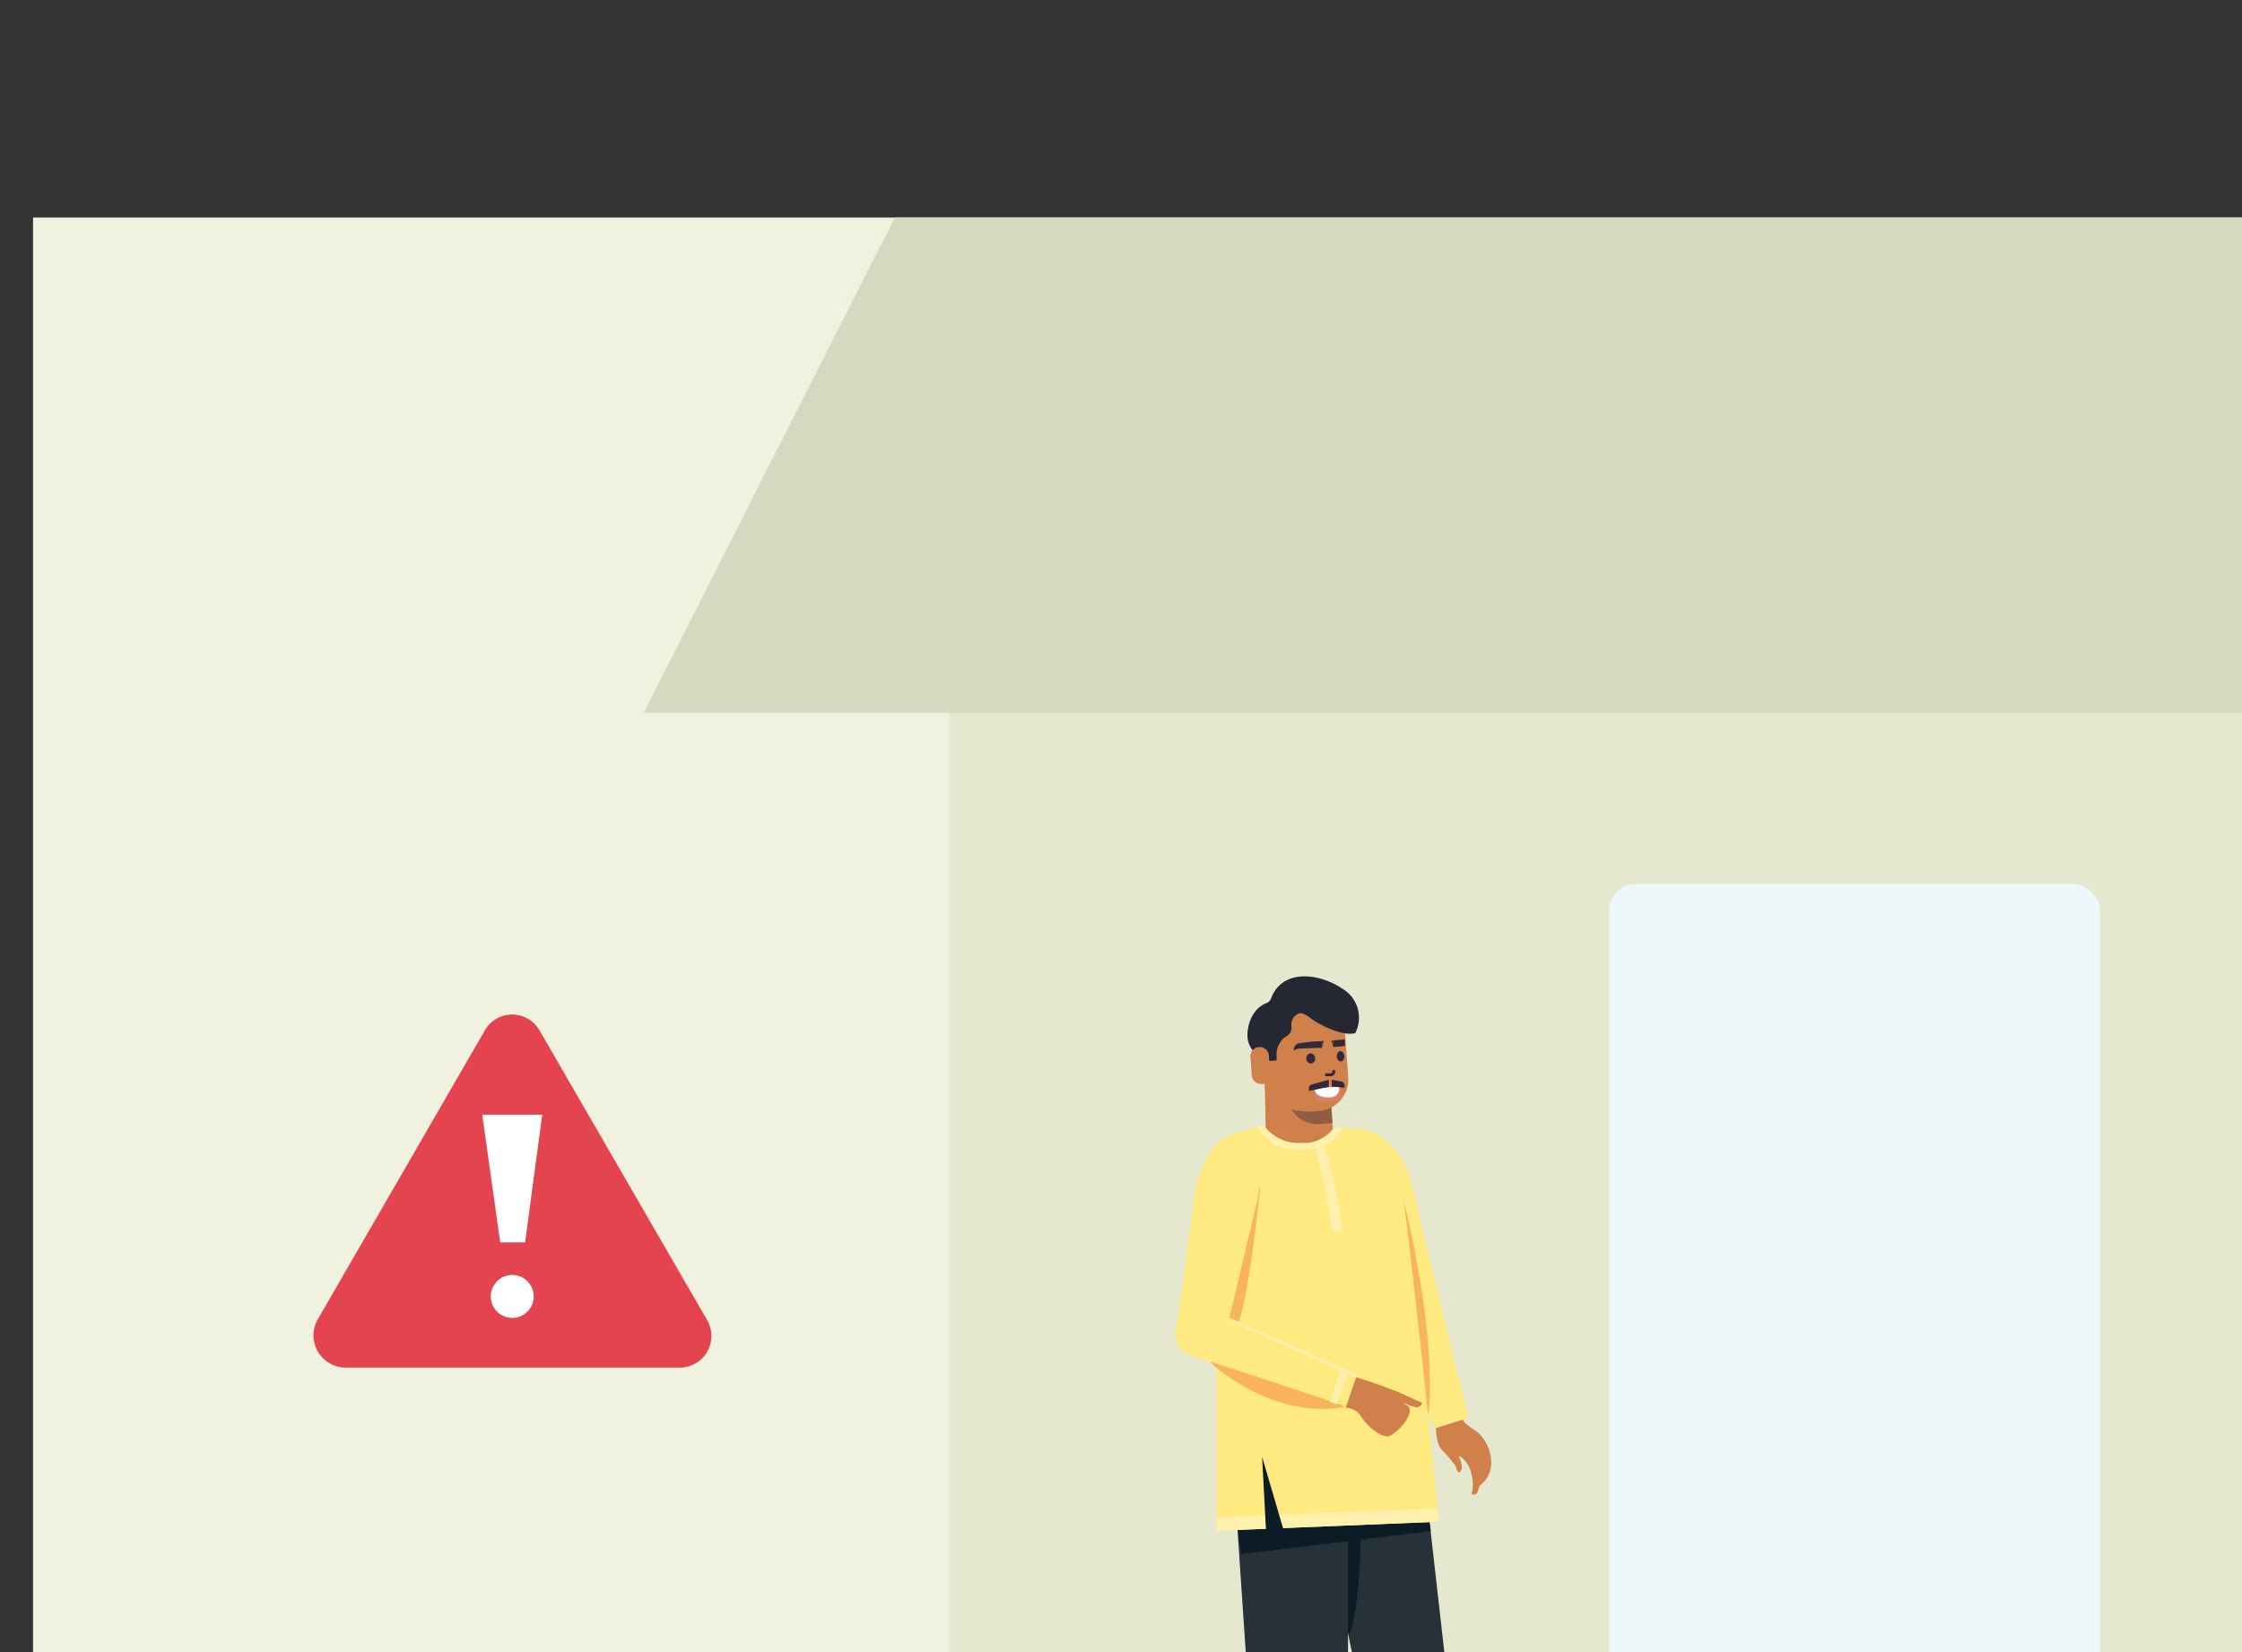 <svg xmlns="http://www.w3.org/2000/svg" xmlns:xlink="http://www.w3.org/1999/xlink" viewBox="0 0 190 140"><rect x="0" y="0" width="190" height="140" fill="#333333" stroke="none"/><defs><style>.cls-1{fill:none;}.cls-2{isolation:isolate;}.cls-3{clip-path:url(#clip-path);}.cls-4{fill:#f0f2df;}.cls-5{fill:#e5e8ce;}.cls-6{fill:#d6d9bf;}.cls-7{fill:#ecf8fa;}.cls-8{fill:#c78976;}.cls-9{fill:#cf804b;}.cls-10{fill:#ffe981;}.cls-11{fill:#f9b35c;}.cls-12{fill:#263138;}.cls-13{fill:#0c1c26;}.cls-14{fill:#fff1ad;}.cls-15{fill:#252733;}.cls-16,.cls-17{fill:#332938;}.cls-16{opacity:0.4;mix-blend-mode:multiply;}.cls-18{fill:#da806e;}.cls-19{fill:#fff;}.cls-20{fill:#e44450;}</style><clipPath id="clip-path" transform="translate(2.8 18.43)"><rect class="cls-1" width="190" height="140"/></clipPath></defs><g class="cls-2"><g id="Layer_2" data-name="Layer 2"><g id="Layer_1-2" data-name="Layer 1"><g class="cls-3"><rect class="cls-4" y="18.43" width="190" height="140"/><rect class="cls-5" x="80.44" y="52.88" width="140.65" height="105.64"/><rect class="cls-1" x="61.86" y="8.71" width="165.51" height="148.04"/><polygon class="cls-6" points="251.46 60.4 54.55 60.4 85.18 0 219.08 0 251.46 60.4"/><rect class="cls-7" x="136.36" y="74.91" width="41.62" height="94.8" rx="2.28"/><path class="cls-8" d="M94.57,103.12v0Z" transform="translate(2.8 18.43)"/><path class="cls-8" d="M94.57,103.2v0Z" transform="translate(2.8 18.43)"/><path class="cls-8" d="M94.55,103Z" transform="translate(2.8 18.43)"/><path class="cls-8" d="M94.56,103h0Z" transform="translate(2.8 18.43)"/><path class="cls-9" d="M116.53,139.23l.56,2.81a3,3,0,0,1-.28,1.15c-.33.95-.48,1.25.83,1.25h9.63s-.7-1.05-3.78-1.45-2.87-.85-2.87-.85l-.3-3Z" transform="translate(2.8 18.43)"/><path class="cls-10" d="M111.8,77.21s3.5-.21,4.92,4.23l4.91,20.26-2.74.89-1-1.59Z" transform="translate(2.8 18.43)"/><path class="cls-11" d="M118.22,101.54s1-5.13-1.94-17.76c-.85-3.72-1.21-.22-1.21-.22l-.73,7.8Z" transform="translate(2.8 18.43)"/><polygon class="cls-12" points="120.4 122.36 124.61 159.49 118.65 159.7 111.31 124.28 120.4 122.36"/><path class="cls-13" d="M108.51,108.46s4-6,4,1.88-.94,9.64-.94,9.64-3-.54-3-1.2a22.27,22.27,0,0,0-1.3-3.59Z" transform="translate(2.8 18.43)"/><polygon class="cls-12" points="104.55 124.83 114.24 124.26 114.24 139.9 111.59 159.7 106.9 159.7 104.55 124.83"/><polygon class="cls-13" points="120.93 127.72 121.26 129.75 105.19 131.69 104.72 127.85 120.93 127.72"/><path class="cls-10" d="M104.39,76.93s2.06,2.69,5.78.25c0,0,4.75-.4,5.45,2.51s3.55,30.83,3.55,30.83l-18.86.77V78.64S100.45,77.78,104.39,76.93Z" transform="translate(2.8 18.43)"/><path class="cls-11" d="M99.75,97s5.07,4.88,11.39,3.81l-6-5Z" transform="translate(2.8 18.43)"/><path class="cls-11" d="M103,81.62l1,.59s-1.07,10.41-2.09,12.08-2.18.38-2.08-.93S103,81.62,103,81.62Z" transform="translate(2.8 18.43)"/><path class="cls-10" d="M102,77.66s-3,.11-3.68,5.85-1.36,10-1.36,10-.83,2.36,1.36,3,12.84,4.2,12.84,4.2l.88-2.67-10.66-4.76,2.34-9.85S105,78.36,102,77.66Z" transform="translate(2.8 18.43)"/><polygon class="cls-14" points="114.86 116.69 104.14 111.92 104.25 111.69 114.97 116.47 114.86 116.69"/><polygon class="cls-14" points="113.3 119.01 112.69 118.8 113.67 116.06 114.28 116.28 113.3 119.01"/><path class="cls-14" d="M100.31,110.15v1.14l18.86-.77s-.07-.42-.2-1.14Z" transform="translate(2.8 18.43)"/><polygon class="cls-13" points="107.28 129.55 106.96 123.46 108.73 129.49 107.6 130.14 107.28 129.55"/><path class="cls-14" d="M104.39,76.93a3.9,3.9,0,0,0,3,1.34c1.91-.1,2.35-.61,2.77-1.09l.7-.05a2.13,2.13,0,0,1-1.81,1.62c-1.63.36-3,.39-3.92-.27a11,11,0,0,1-1.51-1.38Z" transform="translate(2.8 18.43)"/><path class="cls-14" d="M110.12,86a59,59,0,0,0-1.47-7.14l.82-.23A60.38,60.38,0,0,1,111,85.9Z" transform="translate(2.8 18.43)"/><path class="cls-9" d="M118.89,102.59s0,1.35.53,1.88a10.91,10.91,0,0,1,1.15,1.36s.2,1,.52.21a2.36,2.36,0,0,0-.24-1c-.21-.3.87.3,1.06,1.5a3.15,3.15,0,0,1,0,1.63s.48.36.65-.67a2.41,2.41,0,0,0,1-2.25,3.52,3.52,0,0,0-1.11-2.28c-.32-.28-1.14-.71-1.28-1.1Z" transform="translate(2.8 18.43)"/><path class="cls-9" d="M115.28,99.34s2.16,1,2.45,1.11a.49.49,0,0,1-.62.35,5.54,5.54,0,0,1-1-.37Z" transform="translate(2.8 18.43)"/><path class="cls-9" d="M112.13,98.28s2,.62,2.89,1a1.75,1.75,0,0,1,1.17,1.18c.08.18.32.16.43.4.35.87-1.4,2.46-1.82,2.43a1.5,1.5,0,0,1-.61-.16,4.41,4.41,0,0,1-1.7-1.62,1.63,1.63,0,0,0-1.25-.65Z" transform="translate(2.8 18.43)"/><path class="cls-15" d="M105.29,66.4c-2,.15-2.47,2.2-2.36,3.18.07.54.58,1.65,1.51,1.59A2,2,0,0,0,106,68.91C105.87,67.73,106.22,66.34,105.29,66.4Z" transform="translate(2.8 18.43)"/><path class="cls-9" d="M104.46,77.14a3.67,3.67,0,0,0,3.09,1.28,3.1,3.1,0,0,0,2.6-1.18l-.3-4.09-5.46.39Z" transform="translate(2.8 18.43)"/><path class="cls-16" d="M109,76.82l1.14-.09-.18-2.47-3.64.26A2.51,2.51,0,0,0,109,76.82Z" transform="translate(2.8 18.43)"/><path class="cls-9" d="M109.93,66.2a3.55,3.55,0,0,0-2.58-.84h-.16a3.53,3.53,0,0,0-3.29,3.76l.11,1.51h.16l.3,4.05a6.81,6.81,0,0,0,4.76,1,2.67,2.67,0,0,0,2.23-2.82l-.31-4.23a3.61,3.61,0,0,0-.42-1.42A3.83,3.83,0,0,0,109.93,66.2Z" transform="translate(2.8 18.43)"/><path class="cls-17" d="M110.22,72.24a.14.14,0,0,0-.12.13.12.12,0,0,1-.11.15l-.4,0a.12.12,0,0,0-.11.13.12.12,0,0,0,.13.12l.39,0a.38.38,0,0,0,.35-.41A.12.12,0,0,0,110.22,72.24Z" transform="translate(2.8 18.43)"/><path class="cls-17" d="M108.25,70.83a.44.44,0,0,0,.06.87.44.44,0,0,0-.06-.87Z" transform="translate(2.8 18.43)"/><path class="cls-17" d="M110.78,70.65c-.18,0-.3.22-.29.46s.18.42.35.41.31-.22.29-.46S111,70.64,110.78,70.65Z" transform="translate(2.8 18.43)"/><path class="cls-18" d="M108.66,74.44a.5.5,0,0,0,.54.47l1.15-.09a.5.5,0,0,0,.47-.53l-.07-.94-2.16.15Z" transform="translate(2.8 18.43)"/><path class="cls-19" d="M109.83,74.56c.58,0,.91-.33.87-.91l-2.11.15C108.63,74.38,109.24,74.6,109.83,74.56Z" transform="translate(2.8 18.43)"/><path class="cls-15" d="M107.35,65.26h-.17a3.72,3.72,0,0,0-2.36,1.09,3.59,3.59,0,0,0-1,2.2,4,4,0,0,0,0,.6l.11,1.56.17,0,.06.81,1.23-.09,0-.38a1.8,1.8,0,0,1,.83-1.67.84.84,0,0,0,.42-.87h0a1,1,0,0,1,.52-1,1.07,1.07,0,0,1,.44-.13l3.3-.24a3.42,3.42,0,0,0-.83-1A3.67,3.67,0,0,0,107.35,65.26Z" transform="translate(2.8 18.43)"/><path class="cls-9" d="M103.89,70.3a.77.77,0,0,0-.72.83l.11,1.58a.78.78,0,0,0,.84.71l.78,0L104.73,71A.78.78,0,0,0,103.89,70.3Z" transform="translate(2.8 18.43)"/><path class="cls-17" d="M107.2,70a.57.57,0,0,0-.35.61s.12-.17.63-.19l1.76-.06,0-.56A13.23,13.23,0,0,0,107.2,70Z" transform="translate(2.8 18.43)"/><polygon class="cls-17" points="112.04 88.75 112.17 88.19 112.04 88.2 112.04 88.75"/><path class="cls-17" d="M110.18,69.73l0,.56s.55,0,1-.1l0-.53C110.75,69.68,110.18,69.73,110.18,69.73Z" transform="translate(2.8 18.43)"/><polygon class="cls-17" points="112.81 88.18 113.02 88.71 112.92 88.17 112.81 88.18"/><path class="cls-17" d="M108.12,73.79l0,.23,1.69-.35,0-.6-1.42.39A.32.32,0,0,0,108.12,73.79Z" transform="translate(2.8 18.43)"/><path class="cls-17" d="M110.92,73.23l-.86-.17,0,.59,1.09.1,0-.23A.32.32,0,0,0,110.92,73.23Z" transform="translate(2.8 18.43)"/><path class="cls-15" d="M106.81,67.33a2.11,2.11,0,0,1,1.33.42c.52.45,2.63,1.67,3.91,1.37a2.85,2.85,0,0,0-1-3.71c-2.2-1.51-5.4-1.73-6.21,1C104,67.59,106.81,67.33,106.81,67.33Z" transform="translate(2.8 18.43)"/></g><path class="cls-20" d="M38.28,68.9,24.12,93.39a2.73,2.73,0,0,0,2.32,4.07H54.78a2.68,2.68,0,0,0,2.32-4.07L42.93,68.9A2.67,2.67,0,0,0,38.28,68.9Z" transform="translate(2.8 18.43)"/><polygon class="cls-19" points="45.95 94.46 44.5 105.28 42.39 105.28 40.87 94.46 45.95 94.46"/><circle class="cls-19" cx="43.41" cy="109.86" r="1.82"/></g></g></g></svg>